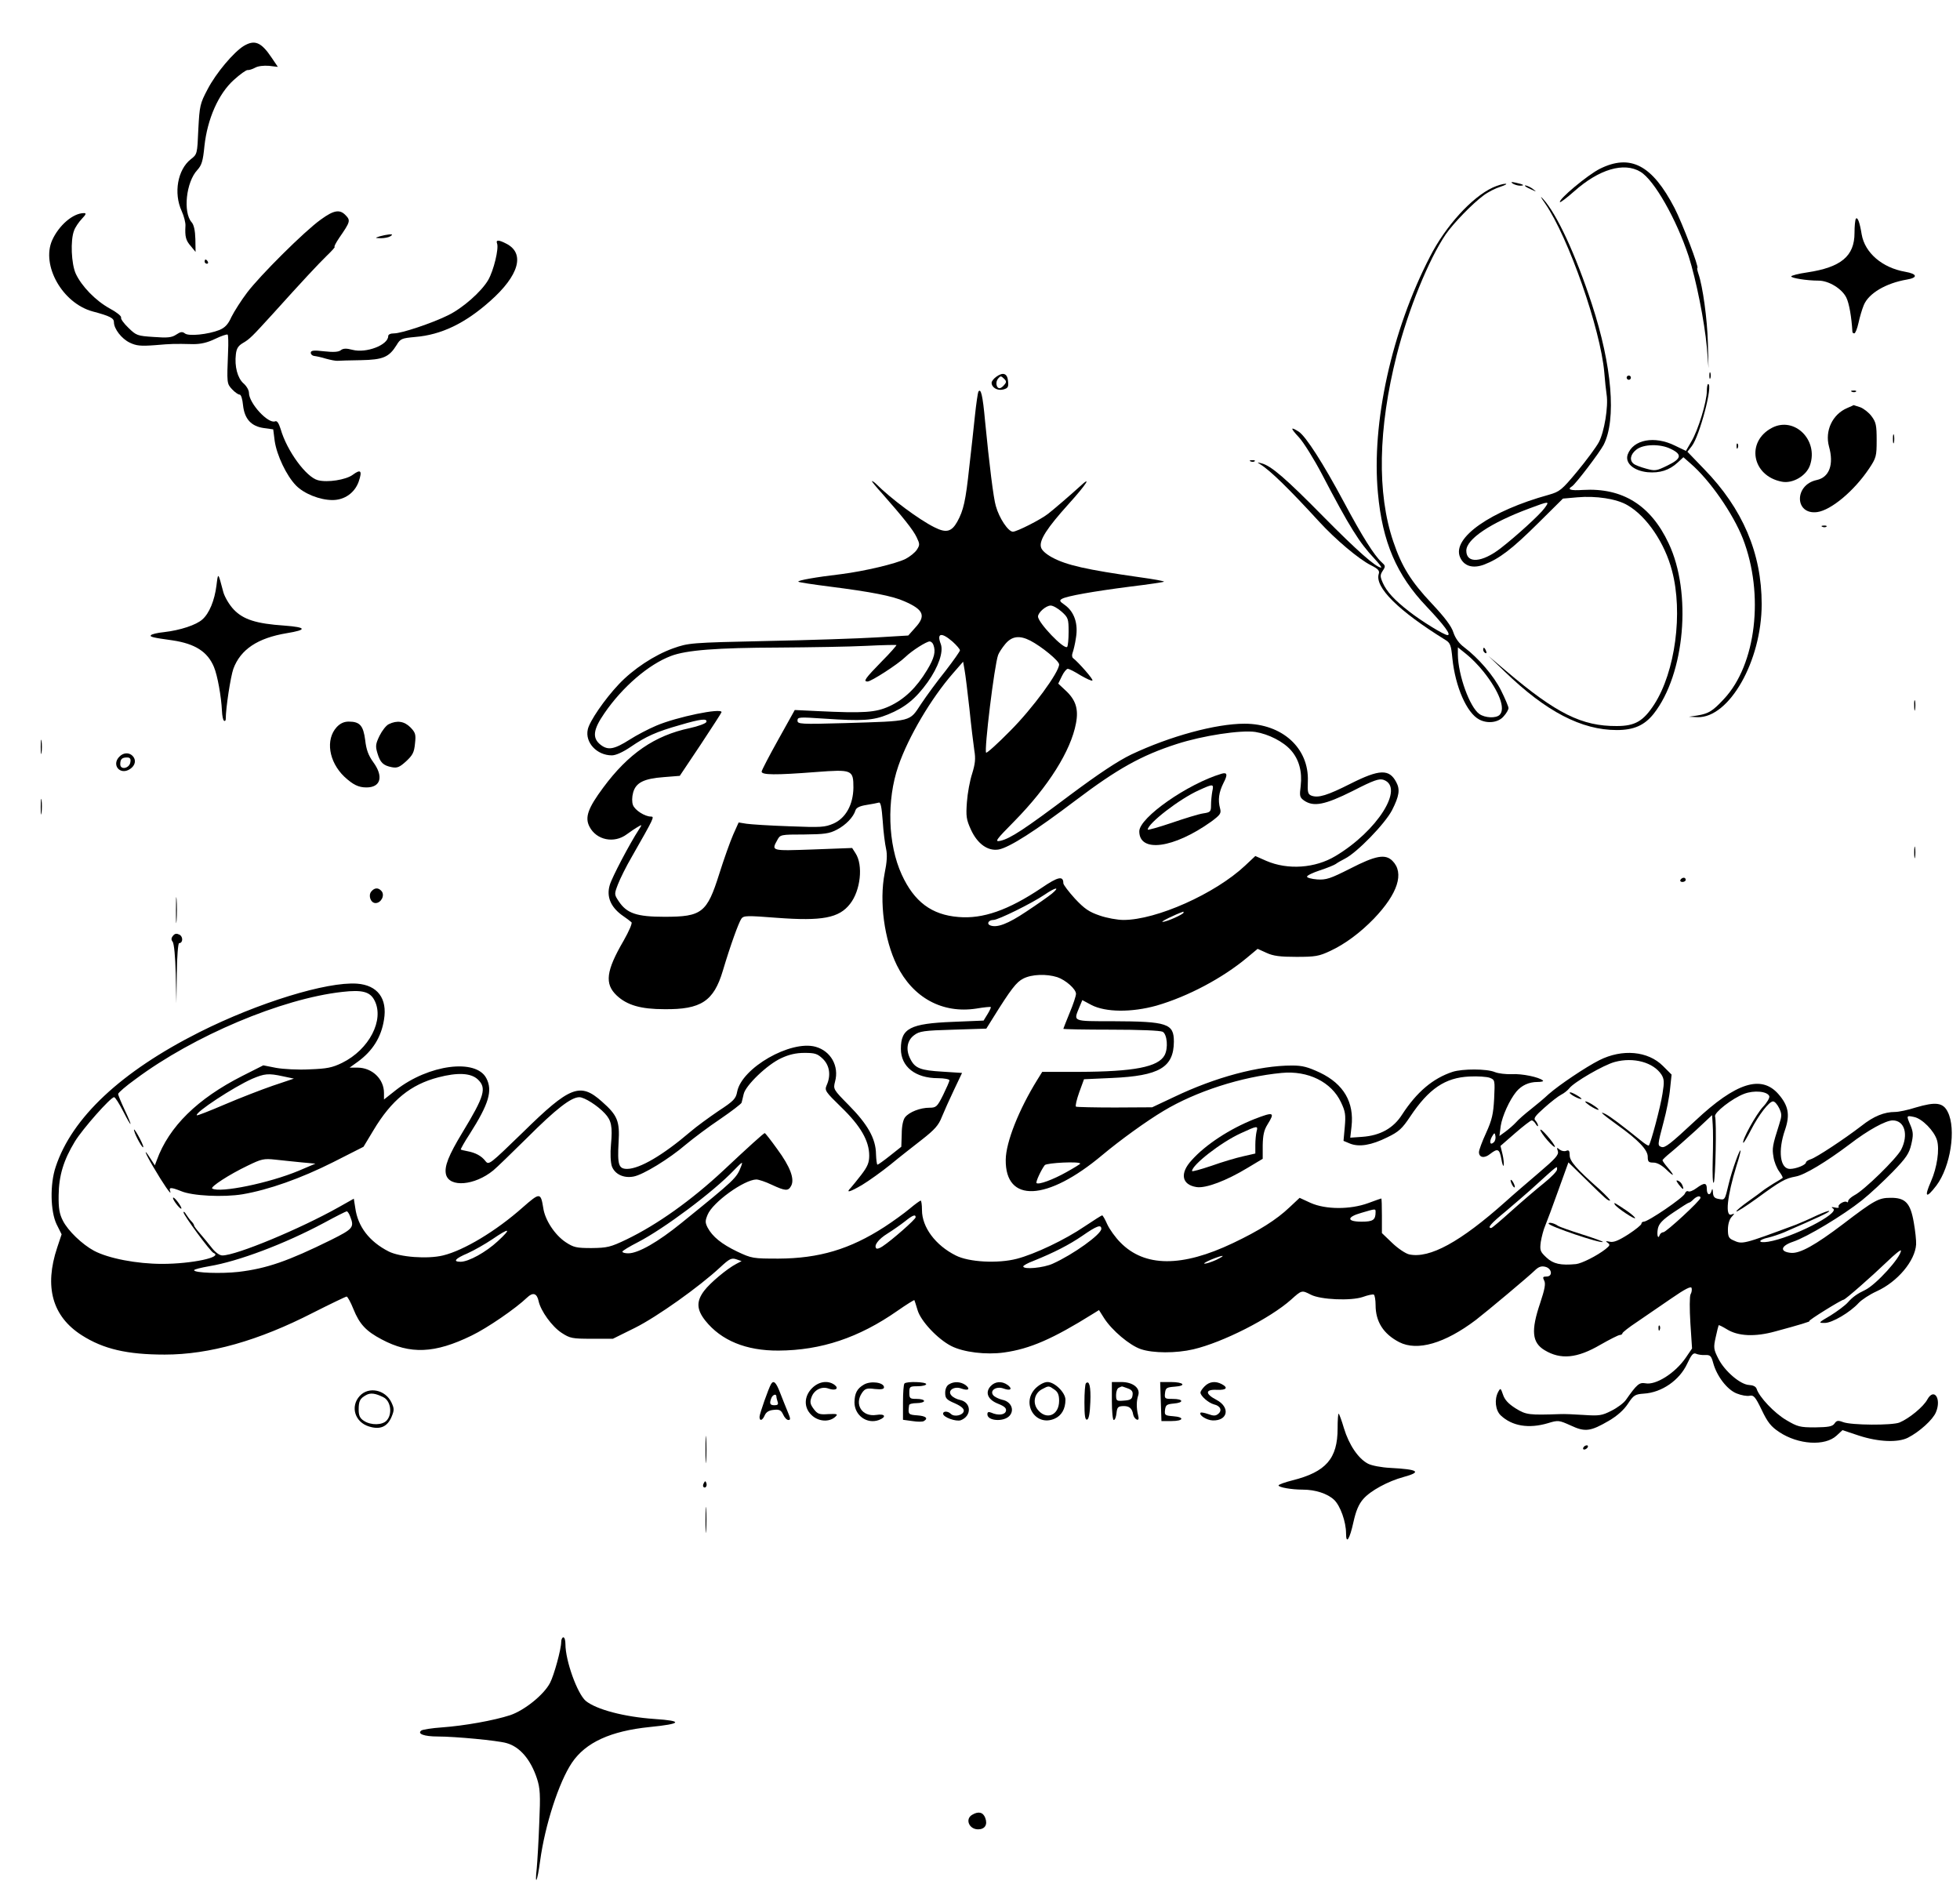 <?xml version="1.0" standalone="no"?>
<!DOCTYPE svg PUBLIC "-//W3C//DTD SVG 20010904//EN"
 "http://www.w3.org/TR/2001/REC-SVG-20010904/DTD/svg10.dtd">
<svg version="1.0" xmlns="http://www.w3.org/2000/svg"
 width="929pt" height="900pt" viewBox="0 0 929 900"
 preserveAspectRatio="xMidYMid meet">

<g transform="translate(0,900) scale(0.1,-0.1)"
fill="#000000" stroke="none">
<path d="M1155 8782 c-48 -30 -131 -128 -171 -205 -36 -68 -38 -78 -44 -190
-5 -117 -5 -118 -36 -142 -62 -49 -82 -160 -43 -245 11 -24 19 -56 18 -70 -3
-52 2 -70 25 -96 l23 -28 -1 61 c-1 40 -7 68 -18 80 -41 47 -26 190 27 247 21
23 27 42 34 114 14 128 66 247 139 313 30 27 59 48 66 47 6 -1 22 4 35 11 14
8 41 11 66 9 l42 -5 -29 43 c-50 75 -81 87 -133 56z"/>
<path d="M7583 8200 c-58 -29 -199 -147 -189 -158 3 -2 33 21 67 51 118 105
236 140 314 93 65 -38 171 -225 229 -401 35 -109 75 -309 86 -430 l8 -100 -3
120 c-3 113 -24 267 -45 328 -5 15 -7 27 -5 27 10 0 -71 212 -108 284 -106
204 -209 258 -354 186z"/>
<path d="M7170 8130 c8 -5 24 -10 34 -10 26 0 18 6 -19 14 -22 5 -26 4 -15 -4z"/>
<path d="M7075 8111 c-99 -46 -223 -182 -297 -327 -182 -352 -278 -789 -247
-1120 21 -233 89 -390 230 -538 85 -90 119 -136 100 -136 -16 0 -125 67 -182
112 -70 54 -107 95 -125 136 -13 30 -13 37 0 57 14 21 13 24 -6 41 -34 31 -91
121 -178 284 -99 185 -180 311 -214 334 -41 26 -41 18 1 -27 22 -24 70 -101
108 -173 132 -253 179 -327 249 -401 22 -24 37 -43 32 -43 -23 0 -113 79 -272
240 -181 184 -249 242 -294 254 -23 6 -23 6 -6 -5 47 -29 136 -116 279 -272
76 -83 187 -177 245 -206 34 -17 42 -26 37 -41 -20 -63 93 -175 316 -313 23
-14 27 -25 33 -88 14 -134 68 -258 127 -289 39 -21 91 -15 116 15 13 14 23 32
23 39 0 7 -16 45 -35 83 -34 69 -107 154 -176 206 -23 17 -41 42 -50 69 -9 30
-42 73 -104 139 -96 102 -141 173 -181 292 -78 229 -72 536 16 884 55 216 152
454 233 573 36 52 126 145 179 184 21 16 57 34 80 41 24 8 34 14 23 14 -11 0
-38 -8 -60 -18z m-43 -2295 c74 -93 105 -175 76 -204 -17 -17 -69 -15 -96 4
-46 32 -101 185 -102 282 l0 34 41 -33 c23 -18 59 -55 81 -83z"/>
<path d="M7231 8116 c2 -2 15 -9 29 -15 24 -11 24 -11 6 3 -16 13 -49 24 -35
12z"/>
<path d="M7324 8035 c110 -160 262 -594 280 -800 3 -38 8 -86 11 -105 9 -56
-11 -178 -37 -226 -13 -24 -59 -86 -102 -138 -74 -89 -83 -96 -135 -111 -276
-76 -459 -204 -421 -295 18 -43 60 -56 114 -36 73 28 133 74 256 196 l118 117
68 6 c88 8 188 -7 239 -38 90 -52 176 -179 210 -310 53 -199 15 -479 -84 -633
-52 -80 -91 -103 -178 -103 -165 -1 -286 59 -523 260 l-85 72 77 -74 c195
-189 364 -277 531 -277 81 0 131 22 175 77 148 188 182 574 71 808 -85 181
-219 264 -406 253 -59 -4 -77 2 -52 17 18 12 130 159 150 197 61 120 40 374
-56 667 -77 235 -166 427 -231 498 -16 18 -12 9 10 -22z m-3 -1443 c-21 -30
-134 -133 -209 -191 -88 -68 -162 -73 -162 -11 0 55 115 132 298 200 96 36 98
36 73 2z"/>
<path d="M1520 7959 c-77 -55 -287 -264 -349 -346 -28 -37 -61 -89 -74 -115
-16 -36 -31 -51 -57 -62 -53 -21 -147 -31 -164 -16 -12 9 -20 8 -41 -6 -21
-14 -41 -16 -107 -11 -77 5 -82 7 -119 43 -22 21 -38 43 -35 49 2 7 -22 26
-54 43 -67 37 -133 105 -161 165 -21 47 -26 158 -8 204 5 15 22 40 37 56 20
21 22 27 10 27 -52 0 -119 -58 -151 -129 -52 -119 49 -298 192 -337 83 -22
101 -32 101 -51 0 -32 37 -79 75 -97 31 -15 52 -17 119 -12 82 7 91 7 182 5
36 0 67 7 104 25 29 14 56 23 59 20 3 -3 4 -40 2 -82 -6 -149 -6 -150 19 -177
13 -14 29 -25 35 -25 8 0 14 -21 17 -51 7 -65 39 -100 100 -108 l43 -6 7 -55
c10 -68 56 -165 101 -211 38 -39 113 -69 173 -69 57 0 105 34 124 87 18 53 10
61 -29 32 -32 -23 -118 -37 -164 -25 -55 14 -147 138 -177 243 -9 28 -17 40
-26 36 -33 -13 -124 86 -124 135 0 13 -12 33 -26 45 -28 25 -43 80 -36 138 3
27 11 40 33 53 33 19 45 32 139 135 147 163 217 238 259 279 24 23 41 42 37
42 -4 0 6 19 22 43 52 75 54 82 31 106 -28 30 -56 26 -119 -20z"/>
<path d="M8797 7964 c-4 -4 -7 -35 -7 -68 0 -110 -64 -163 -224 -187 -42 -6
-76 -15 -76 -19 0 -8 74 -20 129 -20 49 0 111 -38 132 -80 14 -28 25 -94 29
-162 0 -5 4 -8 9 -8 5 0 14 23 20 50 6 28 17 65 25 84 23 56 105 104 204 121
54 9 50 27 -8 37 -109 19 -191 90 -206 177 -9 56 -19 83 -27 75z"/>
<path d="M1800 7880 c-24 -8 -24 -8 5 -9 17 0 37 4 45 9 12 8 11 10 -5 9 -11
-1 -31 -5 -45 -9z"/>
<path d="M2356 7846 c9 -24 -16 -128 -42 -173 -32 -55 -121 -134 -192 -168
-75 -37 -219 -85 -254 -85 -17 0 -28 -5 -28 -13 0 -42 -104 -82 -169 -65 -30
8 -45 7 -56 -2 -10 -8 -34 -10 -78 -5 -51 6 -64 4 -64 -7 0 -7 7 -14 16 -15 9
-1 34 -6 56 -13 22 -6 47 -11 55 -10 8 1 58 2 110 3 106 2 134 14 170 72 18
30 24 32 88 38 123 10 236 64 355 170 137 121 167 226 77 272 -36 19 -51 19
-44 1z"/>
<path d="M970 7760 c0 -5 5 -10 11 -10 5 0 7 5 4 10 -3 6 -8 10 -11 10 -2 0
-4 -4 -4 -10z"/>
<path d="M8102 7220 c0 -14 2 -19 5 -12 2 6 2 18 0 25 -3 6 -5 1 -5 -13z"/>
<path d="M4723 7215 c-13 -9 -23 -22 -23 -29 0 -23 28 -39 55 -32 22 6 26 11
23 39 -3 37 -23 45 -55 22z m37 -39 c-7 -9 -17 -16 -22 -16 -16 0 -21 30 -7
46 11 13 14 13 27 0 13 -12 13 -18 2 -30z"/>
<path d="M7710 7210 c0 -5 5 -10 10 -10 6 0 10 5 10 10 0 6 -4 10 -10 10 -5 0
-10 -4 -10 -10z"/>
<path d="M8090 7146 c0 -49 -41 -185 -73 -238 l-26 -45 -52 25 c-97 48 -198
29 -224 -42 -14 -40 27 -77 94 -84 58 -5 103 9 143 46 l27 25 33 -29 c93 -80
202 -238 249 -357 102 -264 63 -597 -90 -760 -53 -57 -72 -69 -126 -78 l-40
-6 41 -2 c150 -4 304 266 304 536 0 241 -90 452 -273 640 l-79 82 21 27 c37
48 102 294 77 294 -3 0 -6 -15 -6 -34z m-170 -274 c54 -26 50 -46 -16 -78 -53
-26 -59 -27 -102 -15 -26 7 -52 17 -59 23 -21 17 -15 45 13 67 34 27 115 28
164 3z"/>
<path d="M4637 7143 c-2 -4 -10 -55 -16 -113 -6 -58 -18 -168 -27 -245 -17
-159 -27 -204 -57 -258 -27 -48 -53 -54 -108 -26 -73 36 -207 136 -277 206 -7
7 -16 13 -19 13 -3 0 19 -27 49 -60 96 -109 147 -172 163 -207 15 -31 15 -36
1 -58 -9 -14 -33 -33 -54 -44 -46 -23 -195 -58 -304 -72 -120 -14 -210 -30
-204 -36 3 -3 69 -13 148 -23 197 -25 300 -45 355 -70 92 -40 103 -69 50 -126
l-32 -36 -150 -9 c-83 -5 -316 -13 -520 -17 -365 -8 -371 -9 -445 -35 -89 -32
-189 -98 -257 -170 -68 -72 -139 -176 -147 -214 -14 -62 43 -123 114 -123 19
0 52 15 89 40 73 50 122 72 235 104 98 29 130 32 124 14 -3 -7 -38 -20 -79
-29 -166 -35 -291 -121 -410 -282 -72 -97 -88 -141 -65 -185 33 -64 117 -81
177 -36 19 14 43 30 54 36 18 11 19 10 3 -14 -42 -64 -128 -227 -138 -263 -16
-54 4 -102 56 -141 22 -15 43 -31 47 -35 5 -4 -12 -43 -37 -87 -84 -144 -91
-205 -33 -260 49 -46 114 -65 226 -65 174 -2 234 38 277 182 37 124 75 228 88
247 11 15 27 15 169 4 214 -16 294 -1 346 66 50 63 63 184 26 240 l-16 25
-185 -7 c-200 -7 -199 -8 -169 46 13 24 16 25 127 25 96 1 119 4 155 23 42 22
78 59 88 92 4 12 20 20 52 25 25 4 51 9 58 11 9 4 14 -21 19 -88 3 -51 11
-110 16 -132 6 -27 4 -62 -7 -115 -26 -134 -2 -314 58 -436 76 -154 216 -230
377 -205 35 6 66 9 68 7 2 -1 -5 -17 -15 -33 l-19 -31 -145 -6 c-204 -8 -247
-31 -247 -128 0 -85 69 -139 176 -139 30 0 54 -5 54 -10 0 -6 -14 -37 -30 -70
-28 -56 -33 -60 -65 -60 -43 0 -95 -20 -115 -45 -9 -11 -16 -41 -16 -79 l-2
-61 -53 -42 c-30 -24 -57 -43 -60 -43 -3 0 -6 23 -7 51 -1 73 -40 141 -129
231 -74 75 -74 76 -65 112 20 73 -20 145 -93 165 -118 32 -349 -100 -371 -213
-6 -33 -16 -44 -88 -91 -44 -30 -105 -74 -135 -100 -129 -110 -238 -174 -298
-175 -41 0 -47 19 -41 127 6 99 -5 127 -79 192 -103 92 -151 74 -375 -146
-157 -152 -161 -156 -177 -136 -19 25 -48 40 -86 47 -15 3 -29 6 -31 8 -1 2
17 35 42 73 91 143 110 206 79 265 -49 94 -273 65 -428 -56 l-57 -45 0 31 c0
66 -56 120 -126 120 l-37 0 39 28 c70 51 111 116 124 199 17 101 -31 164 -128
171 -143 10 -468 -90 -747 -230 -371 -187 -604 -405 -681 -638 -28 -83 -25
-211 4 -272 l24 -48 -21 -63 c-62 -186 -23 -326 116 -415 103 -66 216 -92 394
-92 211 0 443 65 704 199 83 42 154 76 158 76 4 0 19 -26 32 -59 29 -72 60
-105 134 -144 135 -72 252 -67 426 18 75 36 210 129 263 180 28 27 47 21 55
-17 10 -46 63 -120 109 -150 40 -26 50 -28 143 -28 l100 0 105 52 c104 52 304
194 404 287 43 40 53 45 75 38 l26 -9 -25 -13 c-44 -23 -124 -90 -152 -127
-38 -50 -37 -89 5 -142 75 -94 193 -143 347 -142 202 1 381 61 563 188 43 30
80 53 81 51 1 -2 8 -23 15 -47 15 -52 95 -137 159 -170 58 -30 166 -43 251
-31 123 17 232 65 421 183 l29 18 24 -38 c37 -58 121 -129 174 -147 58 -20
168 -20 249 -1 141 33 364 147 463 235 51 46 51 46 94 24 46 -24 190 -30 246
-11 25 9 48 14 53 11 4 -3 8 -25 8 -49 0 -79 37 -137 112 -176 86 -44 216 -6
363 105 52 40 254 209 282 237 16 15 29 20 48 15 31 -8 36 -46 5 -46 -17 0
-19 -3 -11 -19 8 -14 3 -41 -19 -107 -44 -130 -39 -187 21 -223 76 -46 154
-39 265 26 44 25 85 46 92 46 6 0 12 4 12 8 0 4 30 28 68 53 37 25 110 75 162
111 68 47 96 61 98 50 2 -8 0 -21 -5 -29 -5 -9 -5 -70 -1 -136 l8 -121 -30
-44 c-50 -73 -142 -131 -191 -121 -29 5 -40 -4 -92 -78 -10 -15 -41 -38 -69
-52 -45 -23 -58 -25 -132 -20 -44 3 -94 5 -111 4 -147 -5 -161 -4 -211 27 -35
22 -52 41 -60 65 -11 32 -12 33 -23 13 -19 -36 -13 -87 12 -111 54 -51 133
-64 224 -37 49 15 52 14 108 -11 68 -32 94 -28 180 22 41 24 72 52 91 81 27
41 34 45 75 48 86 5 170 64 206 142 20 43 29 53 42 47 9 -4 28 -7 43 -6 24 1
29 -4 38 -37 17 -63 66 -127 111 -145 22 -9 50 -14 62 -11 19 4 27 -5 57 -67
28 -59 44 -79 83 -105 90 -60 217 -68 272 -17 l28 26 78 -26 c92 -30 184 -34
232 -10 55 28 119 86 133 121 27 64 -9 118 -41 60 -18 -34 -86 -90 -132 -109
-35 -14 -228 -13 -267 2 -24 9 -31 8 -41 -7 -10 -14 -29 -17 -92 -18 -72 0
-83 3 -137 35 -56 33 -128 109 -140 148 -4 11 -17 17 -36 18 -41 2 -115 65
-145 124 -23 45 -24 53 -13 102 6 29 13 55 14 57 2 2 19 -7 39 -19 53 -33 133
-37 230 -10 115 31 171 48 161 49 -9 1 152 101 162 101 8 0 132 109 205 179
37 36 67 60 67 54 0 -32 -118 -162 -170 -187 -36 -17 -59 -33 -81 -58 -13 -15
-51 -43 -83 -63 -58 -34 -59 -35 -27 -35 35 0 120 50 161 95 14 15 52 40 85
55 99 45 182 144 187 222 1 18 -4 65 -11 104 -16 93 -40 118 -111 117 -55 0
-76 -11 -225 -125 -132 -100 -203 -139 -245 -136 -56 5 -51 33 9 53 66 22 237
125 326 196 39 31 104 92 146 135 64 66 78 87 88 130 10 43 10 57 -3 89 -21
49 -21 49 17 41 38 -8 95 -66 108 -110 13 -44 0 -130 -28 -194 -34 -77 -24
-85 25 -21 67 89 95 268 54 349 -22 45 -57 49 -152 21 -37 -12 -81 -21 -97
-21 -52 0 -102 -20 -160 -66 -82 -63 -214 -150 -240 -158 -13 -4 -23 -11 -23
-15 0 -12 -47 -31 -76 -31 -47 0 -58 86 -23 186 24 71 16 114 -32 169 -81 92
-201 54 -393 -126 -119 -111 -145 -131 -161 -125 -19 7 -19 8 10 118 14 51 28
123 31 159 l7 66 -41 41 c-71 71 -193 82 -302 27 -65 -33 -190 -117 -240 -161
-19 -18 -57 -50 -85 -72 -27 -21 -59 -49 -70 -62 -11 -12 -33 -31 -49 -43
l-29 -21 6 47 c7 47 42 124 74 163 25 30 60 46 100 46 19 0 31 3 26 7 -18 16
-99 33 -147 30 -28 -1 -64 3 -81 10 -38 16 -153 16 -200 1 -94 -31 -170 -96
-239 -202 -41 -65 -104 -100 -189 -106 l-57 -4 6 53 c13 115 -37 201 -149 255
-58 27 -83 34 -133 34 -157 0 -363 -55 -561 -150 l-102 -48 -177 -1 c-97 0
-180 2 -184 4 -4 3 3 33 15 67 l23 63 133 6 c224 10 292 50 293 172 0 86 -30
96 -291 97 -191 0 -185 -2 -158 64 l15 36 43 -23 c67 -35 191 -36 309 -3 148
43 313 130 431 229 l48 40 42 -19 c32 -15 65 -19 142 -19 89 0 107 3 160 28
71 33 143 87 207 153 114 119 145 217 88 274 -34 34 -80 25 -199 -36 -95 -48
-115 -55 -158 -52 -26 2 -48 8 -48 13 0 6 28 19 61 30 34 11 68 25 75 30 8 6
27 17 43 25 58 29 190 165 224 230 34 67 39 98 20 133 -33 63 -79 62 -216 -7
-111 -56 -153 -69 -186 -57 -17 7 -19 16 -17 68 6 157 -121 273 -300 273 -136
0 -353 -59 -537 -146 -64 -31 -153 -90 -290 -192 -217 -163 -283 -206 -330
-217 -29 -6 -23 3 67 94 160 163 267 333 291 463 13 68 -1 112 -52 158 l-32
30 17 35 c9 19 22 35 28 35 7 0 34 -14 61 -31 28 -16 53 -28 56 -24 5 5 -66
86 -92 106 -5 4 -6 15 -2 25 4 11 12 43 16 72 11 66 -8 122 -52 154 -26 18
-28 22 -14 30 23 13 146 35 325 58 84 10 156 21 158 23 2 3 -49 12 -114 21
-253 36 -347 57 -416 94 -29 16 -50 34 -53 49 -9 33 30 92 130 203 86 95 114
140 54 84 -38 -35 -130 -114 -150 -129 -34 -27 -148 -85 -167 -85 -22 0 -65
64 -81 122 -11 36 -31 198 -51 403 -11 122 -20 158 -32 138z m395 -1042 c31
-28 33 -34 33 -95 0 -35 -3 -68 -7 -72 -15 -14 -138 115 -138 144 0 19 38 52
60 52 11 0 34 -13 52 -29z m-517 -142 c19 -17 35 -36 35 -41 0 -5 -31 -49 -68
-97 -38 -47 -90 -118 -116 -157 -57 -86 -38 -81 -358 -91 -215 -6 -228 -5
-228 12 0 17 8 17 128 9 179 -12 230 -9 301 20 81 33 131 74 188 153 51 72 76
144 62 181 -20 52 3 57 56 11z m368 5 c54 -28 137 -96 137 -113 0 -37 -126
-209 -232 -315 -59 -60 -111 -107 -114 -103 -10 10 39 415 57 463 4 11 19 34
34 52 31 37 67 42 118 16z m-459 -20 c12 -32 5 -62 -30 -120 -50 -83 -107
-138 -178 -171 -66 -30 -118 -34 -345 -23 l-104 5 -78 -140 c-43 -77 -79 -146
-79 -152 0 -16 64 -17 257 -2 172 13 178 11 178 -74 -1 -80 -36 -144 -94 -170
-42 -18 -58 -19 -211 -13 -91 3 -182 9 -202 12 l-37 6 -26 -58 c-14 -32 -44
-116 -66 -186 -58 -184 -82 -203 -259 -203 -132 0 -179 16 -217 73 -22 33 -22
34 -4 81 10 26 39 85 66 131 106 186 108 190 90 190 -28 0 -76 30 -85 55 -5
14 -5 37 1 59 13 47 51 66 146 73 l75 6 99 148 c54 82 99 151 99 154 0 21
-213 -23 -309 -64 -38 -16 -95 -46 -126 -66 -74 -47 -103 -52 -138 -25 -41 32
-36 72 18 150 85 124 209 231 315 271 73 28 217 39 512 40 150 1 336 4 413 8
77 4 142 5 144 4 2 -1 -29 -37 -70 -78 -78 -80 -89 -95 -67 -95 17 0 143 81
179 116 32 31 99 73 115 74 7 0 15 -7 18 -16z m171 -304 c8 -80 19 -168 23
-196 7 -40 4 -64 -10 -110 -11 -33 -22 -93 -25 -135 -5 -67 -3 -83 19 -131 31
-68 81 -103 132 -94 51 10 172 87 366 234 196 148 310 212 478 266 124 40 303
67 372 57 63 -10 133 -46 169 -87 38 -43 54 -101 46 -169 -6 -47 -5 -54 16
-69 45 -31 98 -21 230 45 101 52 126 60 147 53 101 -36 -30 -243 -228 -361
-96 -58 -226 -67 -328 -23 l-52 23 -49 -46 c-142 -133 -420 -257 -576 -257
-28 0 -79 9 -113 21 -50 17 -72 32 -117 80 -30 33 -55 66 -55 73 0 36 -24 32
-103 -22 -158 -106 -279 -148 -394 -138 -127 10 -210 72 -269 201 -66 144 -72
353 -16 515 48 139 156 321 259 439 l48 55 7 -40 c4 -21 14 -104 23 -184z
m390 -876 c-16 -13 -70 -51 -120 -84 -88 -59 -139 -78 -171 -66 -19 7 -9 26
15 26 22 0 182 79 241 119 54 37 77 40 35 5z m625 -89 c0 -8 -82 -45 -100 -44
-11 0 60 35 98 48 1 1 2 -1 2 -4z m-599 -306 c41 -14 89 -57 89 -79 0 -10 -13
-50 -30 -90 -16 -40 -30 -74 -30 -76 0 -2 102 -4 226 -4 136 0 233 -4 245 -10
21 -12 27 -77 9 -111 -30 -56 -145 -78 -407 -79 l-173 0 -23 -37 c-88 -142
-149 -296 -150 -379 -3 -207 196 -198 458 22 85 71 208 160 290 209 153 92
369 162 560 180 125 12 236 -43 281 -139 21 -44 23 -60 18 -117 l-6 -66 31
-13 c43 -17 101 -8 177 30 54 26 70 41 108 98 88 132 166 185 281 190 39 2 82
-1 96 -6 25 -10 25 -11 21 -99 -4 -73 -10 -100 -38 -162 -19 -41 -34 -82 -34
-91 0 -27 26 -31 53 -9 36 28 44 24 53 -23 4 -24 9 -38 11 -32 2 6 0 30 -5 52
l-10 41 70 61 c38 33 73 60 78 60 5 0 14 -8 19 -17 6 -10 11 -13 11 -8 0 6 -6
17 -12 24 -11 10 -2 22 42 61 30 27 66 55 80 62 14 7 31 21 38 30 22 29 163
111 216 125 89 24 183 -2 221 -60 13 -21 14 -35 5 -90 -9 -61 -56 -237 -65
-246 -3 -2 -19 8 -37 23 -93 75 -145 114 -168 126 -34 17 -17 1 55 -51 101
-72 145 -119 145 -151 0 -24 4 -28 27 -28 17 0 39 -12 60 -32 39 -38 43 -33 8
8 -14 16 -25 32 -25 35 0 3 18 20 39 37 22 18 75 65 118 104 l78 73 3 -45 c2
-25 2 -100 0 -167 -2 -67 0 -116 5 -108 8 14 14 291 6 314 -5 18 82 86 138
107 47 18 110 12 119 -11 3 -7 -10 -30 -29 -50 -33 -35 -103 -162 -94 -171 2
-2 18 25 36 60 37 72 86 136 105 136 8 0 20 -14 29 -32 13 -28 13 -36 0 -77
-32 -100 -34 -114 -27 -154 3 -23 16 -54 27 -69 11 -15 19 -29 16 -31 -2 -2
-22 -14 -44 -27 -22 -14 -45 -29 -52 -35 -6 -5 -37 -28 -67 -49 -31 -22 -56
-43 -56 -47 0 -5 44 23 98 62 112 82 134 94 183 103 42 7 146 70 256 153 87
67 171 113 204 113 57 0 76 -68 40 -139 -22 -42 -176 -193 -222 -216 -16 -9
-29 -21 -29 -27 0 -6 -3 -8 -6 -5 -9 9 -46 -12 -39 -23 3 -4 -5 -6 -17 -3 -18
4 -20 2 -9 -5 32 -23 -196 -139 -308 -157 -51 -8 -50 9 2 20 17 4 50 15 72 24
161 70 215 95 215 101 0 4 -27 -6 -60 -21 -33 -16 -77 -35 -97 -43 -256 -95
-254 -94 -298 -74 -21 9 -25 18 -25 51 0 24 7 48 17 59 16 18 16 18 0 12 -31
-12 -21 86 24 232 11 33 19 65 19 70 -1 18 -41 -93 -56 -156 -19 -80 -18 -78
-49 -72 -19 3 -25 11 -26 31 -1 17 -3 20 -6 9 -7 -27 -23 -22 -23 7 0 31 -12
31 -49 4 -16 -12 -34 -19 -39 -15 -6 3 -13 -2 -16 -11 -7 -19 -174 -133 -195
-133 -6 0 -11 -4 -11 -10 0 -5 -28 -28 -62 -50 -47 -30 -70 -39 -88 -35 -19 4
-22 3 -10 -5 13 -9 11 -13 -10 -30 -41 -32 -113 -68 -140 -71 -73 -7 -108 1
-140 31 -30 28 -32 34 -27 74 4 24 13 59 21 77 8 19 36 94 62 167 l48 133 80
-78 c101 -99 106 -103 117 -103 5 0 -17 23 -48 52 -113 100 -143 135 -143 163
0 21 -4 26 -16 21 -9 -4 -23 -1 -32 6 -13 11 -14 10 -8 -8 5 -17 -11 -35 -91
-103 -54 -46 -125 -107 -158 -137 -213 -190 -359 -270 -456 -249 -17 4 -53 28
-80 54 l-49 47 0 82 c0 45 -1 82 -3 82 -1 0 -30 -10 -62 -22 -85 -31 -201 -31
-273 1 l-52 24 -48 -45 c-62 -59 -145 -111 -267 -169 -243 -116 -420 -115
-535 3 -23 23 -51 62 -62 86 -10 23 -21 42 -24 42 -3 0 -39 -23 -81 -51 -95
-65 -239 -133 -324 -155 -89 -23 -227 -16 -289 16 -96 48 -160 134 -160 215 0
25 -3 45 -6 45 -3 0 -27 -17 -53 -39 -25 -21 -79 -60 -119 -86 -164 -106 -310
-149 -502 -150 -121 0 -127 1 -195 33 -75 36 -118 71 -141 114 -12 24 -12 32
0 61 24 59 173 166 231 167 11 0 44 -11 73 -25 65 -30 78 -31 92 -5 17 32 -4
90 -66 174 -30 42 -57 76 -59 76 -5 0 -80 -68 -195 -176 -153 -143 -315 -258
-460 -328 -77 -37 -92 -40 -166 -41 -72 0 -85 3 -123 28 -51 34 -98 105 -106
162 -12 74 -16 74 -97 3 -126 -112 -279 -204 -378 -228 -74 -18 -205 -8 -258
19 -92 47 -146 118 -158 206 l-7 44 -71 -40 c-183 -103 -486 -229 -552 -229
-13 0 -33 14 -50 36 -16 20 -41 51 -56 68 -15 17 -28 34 -28 38 0 4 -6 13 -13
20 -7 7 -18 22 -25 33 -6 11 -12 15 -12 9 0 -13 128 -187 142 -192 48 -20
-104 -52 -243 -52 -121 0 -255 26 -323 62 -56 30 -124 95 -148 143 -16 31 -21
58 -20 120 1 93 23 166 77 255 36 59 169 210 186 210 5 0 24 -30 43 -67 43
-84 47 -78 6 9 -16 34 -30 68 -30 73 0 6 37 38 83 71 275 205 692 381 979 413
95 11 132 1 153 -40 48 -92 -25 -233 -153 -296 -47 -23 -72 -28 -155 -31 -54
-3 -125 1 -158 7 l-61 12 -99 -50 c-213 -108 -348 -240 -406 -400 l-9 -24 -22
34 c-35 55 -25 25 15 -42 45 -77 88 -140 80 -116 -8 21 3 21 51 2 53 -23 202
-30 292 -15 123 21 276 75 429 152 l144 73 47 78 c86 144 177 217 307 251 92
24 154 21 187 -9 44 -41 33 -79 -72 -252 -66 -109 -87 -162 -78 -199 16 -63
136 -53 224 19 15 12 87 82 161 155 136 136 208 192 247 192 24 0 87 -40 121
-77 31 -33 37 -62 29 -147 -4 -43 -2 -84 4 -103 14 -38 56 -58 103 -49 45 8
169 84 247 151 36 30 109 85 163 121 54 37 100 72 102 78 2 6 6 25 10 41 9 41
112 140 178 170 36 17 70 25 110 25 51 0 62 -4 88 -29 32 -32 38 -79 17 -125
-10 -24 -6 -30 70 -104 91 -88 132 -159 132 -229 0 -33 -8 -52 -37 -90 -20
-26 -43 -54 -50 -62 -27 -27 -5 -21 53 13 33 20 93 63 134 96 41 34 109 87
150 119 60 47 79 68 94 107 11 27 37 85 58 129 l38 80 -92 6 c-105 6 -131 16
-153 60 -23 44 -16 88 18 113 25 19 46 22 185 26 l157 5 30 48 c87 140 113
173 145 189 40 21 111 23 161 7z m-3670 -470 l52 -11 -101 -34 c-55 -19 -158
-59 -228 -89 -70 -30 -129 -53 -131 -51 -12 12 176 135 262 173 59 25 77 27
146 12z m5740 -312 c-17 -17 -24 -1 -10 25 12 21 14 21 17 4 2 -10 -1 -23 -7
-29z m-5651 -96 l65 -6 -80 -34 c-139 -58 -372 -106 -409 -84 -11 7 79 66 169
109 64 31 75 34 130 28 33 -4 89 -9 125 -13z m2083 -18 c-22 -57 -26 -61 -283
-269 -112 -91 -205 -144 -252 -144 -15 0 -28 3 -28 8 0 4 33 24 74 45 122 63
356 237 455 341 40 41 43 43 34 19z m1607 12 c0 -2 -29 -20 -65 -40 -64 -36
-132 -61 -142 -52 -5 5 22 63 39 85 10 11 168 19 168 7z m2260 -28 c0 -8 -28
-37 -63 -65 -35 -28 -104 -87 -153 -131 -49 -44 -92 -81 -96 -81 -20 0 -2 21
70 80 42 36 95 81 117 101 137 124 125 115 125 96z m680 -134 c0 -13 -163
-163 -176 -163 -7 0 -14 -6 -17 -12 -8 -25 -15 -2 -9 29 5 24 22 42 74 77 37
25 70 46 73 46 4 0 13 7 21 15 16 16 34 20 34 8z m-1540 -67 c0 -38 -12 -46
-66 -46 -72 0 -72 22 -1 42 68 20 67 20 67 4z m-4860 -22 c20 -51 14 -58 -92
-111 -203 -100 -303 -135 -438 -151 -80 -9 -210 -5 -210 8 0 4 32 12 72 19
138 23 358 106 543 205 55 30 103 54 108 55 4 1 12 -11 17 -25z m2680 -3 c0
-10 -114 -110 -157 -138 -13 -9 -26 -13 -29 -10 -14 13 9 44 53 71 27 17 64
43 83 58 36 29 50 34 50 19z m880 -55 c0 -26 -134 -122 -230 -165 -43 -20
-140 -29 -140 -13 0 4 21 16 48 26 99 40 169 76 232 119 69 48 90 55 90 33z
m-2860 -58 c-57 -53 -139 -98 -177 -98 -38 0 -26 15 33 40 31 14 84 44 118 67
82 56 93 53 26 -9z m3405 -89 c-22 -10 -47 -18 -55 -18 -8 0 5 8 30 19 59 24
76 24 25 -1z"/>
<path d="M5790 5333 c-161 -48 -390 -208 -390 -273 0 -103 163 -81 341 46 43
32 48 39 42 62 -11 41 -6 77 16 121 21 40 18 52 -9 44z m-44 -84 c-3 -17 -6
-46 -6 -65 0 -31 -3 -34 -37 -39 -21 -3 -89 -24 -150 -45 -62 -21 -113 -35
-113 -32 0 29 151 146 243 187 68 31 71 31 63 -6z"/>
<path d="M7440 3821 c0 -8 50 -34 56 -29 1 2 -11 11 -27 20 -16 9 -29 14 -29
9z"/>
<path d="M7535 3760 c17 -11 35 -20 40 -20 6 0 -3 9 -20 20 -16 11 -34 20 -40
20 -5 0 4 -9 20 -20z"/>
<path d="M5945 3696 c-116 -46 -231 -121 -297 -195 -57 -62 -47 -116 23 -127
44 -7 142 30 244 92 l70 42 0 64 c1 48 6 72 23 99 36 58 30 61 -63 25z m11
-58 c-3 -13 -6 -41 -6 -64 l0 -41 -57 -13 c-32 -7 -100 -27 -150 -45 -51 -17
-93 -29 -93 -25 0 29 137 136 231 179 78 36 83 37 75 9z"/>
<path d="M636 3640 c7 -27 44 -91 43 -75 0 6 -11 30 -25 55 -14 25 -22 34 -18
20z"/>
<path d="M7301 3645 c-1 -5 15 -28 34 -50 19 -22 35 -35 35 -30 0 13 -69 93
-69 80z"/>
<path d="M7160 3405 c0 -5 5 -17 10 -25 5 -8 10 -10 10 -5 0 6 -5 17 -10 25
-5 8 -10 11 -10 5z"/>
<path d="M7957 3386 c20 -26 27 -28 17 -3 -3 8 -12 18 -20 21 -11 4 -10 0 3
-18z"/>
<path d="M820 3322 c0 -12 39 -60 40 -49 0 5 -9 20 -20 34 -11 14 -20 21 -20
15z"/>
<path d="M7654 3291 c10 -16 96 -73 96 -64 0 4 -17 19 -37 33 -61 41 -66 44
-59 31z"/>
<path d="M7340 3201 c0 -12 248 -96 257 -87 2 2 -42 18 -99 36 -57 18 -107 36
-113 40 -18 13 -45 19 -45 11z"/>
<path d="M8778 7143 c7 -3 16 -2 19 1 4 3 -2 6 -13 5 -11 0 -14 -3 -6 -6z"/>
<path d="M8755 7066 c-70 -30 -106 -108 -86 -182 24 -85 2 -146 -58 -159 -108
-23 -105 -166 2 -152 66 9 175 100 246 206 34 51 36 59 36 135 0 70 -3 85 -24
113 -13 18 -38 37 -54 43 -17 5 -30 10 -31 10 -1 -1 -15 -7 -31 -14z"/>
<path d="M8400 6973 c-126 -65 -97 -229 46 -256 51 -10 116 28 133 78 41 119
-73 232 -179 178z"/>
<path d="M8972 6920 c0 -19 2 -27 5 -17 2 9 2 25 0 35 -3 9 -5 1 -5 -18z"/>
<path d="M8231 6884 c0 -11 3 -14 6 -6 3 7 2 16 -1 19 -3 4 -6 -2 -5 -13z"/>
<path d="M5928 6813 c7 -3 16 -2 19 1 4 3 -2 6 -13 5 -11 0 -14 -3 -6 -6z"/>
<path d="M8638 6503 c7 -3 16 -2 19 1 4 3 -2 6 -13 5 -11 0 -14 -3 -6 -6z"/>
<path d="M1026 6225 c-9 -71 -34 -132 -67 -161 -29 -26 -104 -51 -182 -60 -31
-3 -60 -10 -62 -15 -5 -7 8 -11 103 -24 107 -16 166 -54 196 -126 17 -40 35
-142 38 -208 1 -23 5 -44 10 -47 4 -3 8 1 8 8 0 53 23 201 36 238 34 92 115
146 253 169 98 16 95 28 -11 36 -134 9 -195 29 -240 76 -21 22 -42 58 -49 81
-26 98 -25 97 -33 33z"/>
<path d="M7030 5921 c0 -6 4 -13 10 -16 6 -3 7 1 4 9 -7 18 -14 21 -14 7z"/>
<path d="M9073 5655 c0 -22 2 -30 4 -17 2 12 2 30 0 40 -3 9 -5 -1 -4 -23z"/>
<path d="M1596 5554 c-54 -59 -38 -164 36 -235 41 -38 67 -51 105 -51 68 0 82
52 32 120 -23 32 -33 59 -38 104 -9 69 -25 88 -78 88 -22 0 -40 -8 -57 -26z"/>
<path d="M1843 5568 c-13 -6 -32 -31 -44 -55 -19 -39 -20 -50 -10 -83 13 -44
27 -58 68 -66 26 -5 37 0 68 28 31 29 38 42 42 84 5 44 2 52 -22 77 -29 29
-63 34 -102 15z"/>
<path d="M193 5460 c0 -30 2 -43 4 -27 2 15 2 39 0 55 -2 15 -4 2 -4 -28z"/>
<path d="M566 5414 c-39 -39 3 -90 50 -59 26 17 31 44 12 63 -17 17 -44 15
-62 -4z m52 -26 c-4 -30 -48 -39 -48 -10 0 24 8 32 32 32 14 0 19 -6 16 -22z"/>
<path d="M193 5175 c0 -33 2 -45 4 -27 2 18 2 45 0 60 -2 15 -4 0 -4 -33z"/>
<path d="M9073 4960 c0 -25 2 -35 4 -22 2 12 2 32 0 45 -2 12 -4 2 -4 -23z"/>
<path d="M7965 4830 c-3 -5 1 -10 9 -10 9 0 16 5 16 10 0 6 -4 10 -9 10 -6 0
-13 -4 -16 -10z"/>
<path d="M1760 4775 c-16 -19 -3 -55 20 -55 26 0 45 36 29 56 -15 18 -33 18
-49 -1z"/>
<path d="M834 4685 c0 -55 1 -76 3 -47 2 29 2 74 0 100 -2 26 -3 2 -3 -53z"/>
<path d="M820 4565 c-9 -11 -9 -19 -2 -28 7 -8 13 -71 15 -153 l3 -139 2 143
c1 78 6 142 11 142 18 0 20 30 2 40 -14 7 -22 6 -31 -5z"/>
<path d="M7861 2704 c0 -11 3 -14 6 -6 3 7 2 16 -1 19 -3 4 -6 -2 -5 -13z"/>
<path d="M3655 2441 c-12 -20 -55 -142 -55 -156 0 -22 14 -18 25 8 7 15 20 23
42 25 27 3 35 -1 45 -22 6 -14 17 -26 25 -26 11 0 10 7 -3 38 -8 20 -25 61
-36 90 -19 50 -31 62 -43 43z m25 -60 c0 -5 3 -16 6 -25 4 -12 0 -16 -15 -16
-22 0 -25 8 -15 34 7 17 24 22 24 7z"/>
<path d="M3849 2421 c-38 -38 -40 -91 -4 -126 32 -33 86 -37 115 -9 13 12 8
14 -34 12 -42 -3 -51 0 -69 24 -17 23 -19 33 -11 55 12 36 49 54 81 42 33 -12
52 0 28 18 -31 22 -74 16 -106 -16z"/>
<path d="M4095 2438 c-33 -19 -44 -41 -45 -84 0 -62 59 -105 116 -84 38 15 29
31 -13 24 -67 -10 -105 50 -67 105 14 20 23 23 60 18 31 -3 44 -1 44 8 0 23
-62 32 -95 13z"/>
<path d="M4287 2443 c-4 -3 -7 -44 -7 -89 l0 -83 44 -6 c25 -4 49 -4 55 0 22
13 10 24 -31 27 -43 3 -45 5 -39 48 0 6 17 10 36 10 19 0 35 5 35 10 0 6 -16
10 -35 10 -32 0 -35 2 -35 30 0 28 2 30 40 30 22 0 40 5 40 10 0 11 -93 14
-103 3z"/>
<path d="M4498 2439 c-11 -6 -18 -22 -18 -40 0 -26 6 -33 46 -50 31 -14 44
-26 42 -37 -4 -20 -45 -29 -61 -13 -14 14 -37 14 -37 1 0 -17 62 -39 84 -31
52 20 51 84 -3 96 -16 3 -35 13 -42 22 -20 23 14 45 48 32 33 -12 44 -2 19 17
-23 16 -54 18 -78 3z"/>
<path d="M4695 2430 c-27 -30 -13 -64 36 -83 30 -12 40 -21 37 -34 -4 -19 -37
-23 -70 -8 -13 5 -18 3 -18 -8 0 -32 78 -37 105 -7 25 28 7 68 -35 76 -16 4
-35 13 -42 21 -19 23 15 45 49 32 33 -12 44 -2 19 17 -28 20 -60 17 -81 -6z"/>
<path d="M4909 2421 c-71 -71 -2 -184 89 -145 33 14 52 46 52 90 0 34 -51 84
-85 84 -16 0 -38 -12 -56 -29z m89 -7 c16 -11 22 -25 22 -53 0 -70 -62 -94
-103 -40 -24 33 -13 78 24 96 30 16 30 16 57 -3z"/>
<path d="M5147 2444 c-4 -4 -7 -45 -7 -91 0 -63 3 -84 13 -81 8 3 13 31 15 83
3 73 -5 105 -21 89z"/>
<path d="M5270 2360 c0 -49 4 -90 9 -90 6 0 11 15 13 33 3 27 7 32 31 33 29 1
43 -10 48 -40 2 -11 10 -21 17 -24 9 -3 11 3 6 22 -8 34 -8 66 1 93 11 34 -25
63 -80 63 l-45 0 0 -90z m75 60 c20 -7 26 -16 23 -33 -2 -18 -10 -23 -40 -25
-36 -3 -38 -2 -38 27 0 16 6 32 13 34 6 3 13 6 14 6 1 1 14 -4 28 -9z"/>
<path d="M5502 2358 l3 -93 48 0 c58 0 63 19 7 23 -38 3 -41 5 -38 30 3 23 8
27 41 30 50 4 47 22 -4 22 -38 0 -40 1 -37 28 3 24 7 27 46 30 58 4 43 22 -19
22 l-50 0 3 -92z"/>
<path d="M5710 2430 c-11 -11 -20 -24 -20 -30 0 -16 38 -49 64 -56 31 -7 40
-29 20 -45 -12 -10 -22 -10 -47 -1 -17 6 -33 9 -36 7 -11 -11 28 -36 57 -37
73 -2 84 63 17 98 -54 28 -53 50 3 47 45 -2 55 10 23 27 -30 16 -59 12 -81
-10z"/>
<path d="M1705 2384 c-46 -50 -23 -125 45 -145 52 -16 86 -1 106 46 13 32 13
39 -1 69 -29 60 -108 76 -150 30z m112 -6 c35 -17 44 -79 16 -110 -20 -23 -75
-24 -108 -2 -19 12 -25 25 -25 53 0 41 6 53 35 69 21 12 44 9 82 -10z"/>
<path d="M6340 2230 c0 -143 -55 -206 -214 -246 -36 -9 -66 -20 -66 -24 0 -9
61 -20 115 -20 60 0 117 -19 148 -48 30 -28 57 -105 57 -159 0 -55 17 -29 35
53 12 54 25 85 47 110 34 39 117 84 191 104 88 24 70 36 -63 43 -42 2 -89 11
-106 20 -46 24 -90 89 -114 168 -11 38 -23 69 -25 69 -3 0 -5 -32 -5 -70z"/>
<path d="M3344 2130 c0 -58 1 -81 3 -52 2 28 2 76 0 105 -2 28 -3 5 -3 -53z"/>
<path d="M7505 2140 c-3 -5 -2 -10 4 -10 5 0 13 5 16 10 3 6 2 10 -4 10 -5 0
-13 -4 -16 -10z"/>
<path d="M3336 1971 c-4 -7 -5 -15 -2 -18 9 -9 19 4 14 18 -4 11 -6 11 -12 0z"/>
<path d="M3344 1795 c0 -55 1 -76 3 -47 2 29 2 74 0 100 -2 26 -3 2 -3 -53z"/>
<path d="M2660 1218 c0 -34 -34 -158 -53 -194 -29 -56 -121 -130 -189 -153
-77 -25 -215 -50 -325 -58 -45 -3 -87 -10 -95 -14 -23 -16 12 -29 77 -29 83 0
283 -19 325 -31 63 -17 115 -77 145 -168 15 -46 17 -76 11 -210 -3 -86 -9
-183 -12 -216 -10 -90 3 -63 16 35 23 170 89 374 151 466 65 96 183 150 369
169 152 15 160 29 23 38 -145 10 -277 45 -327 86 -40 35 -96 190 -96 269 0 18
-4 32 -10 32 -5 0 -10 -10 -10 -22z"/>
<path d="M4608 399 c-35 -20 -15 -69 28 -69 32 0 46 22 34 54 -10 27 -32 33
-62 15z"/>
</g>
</svg>
